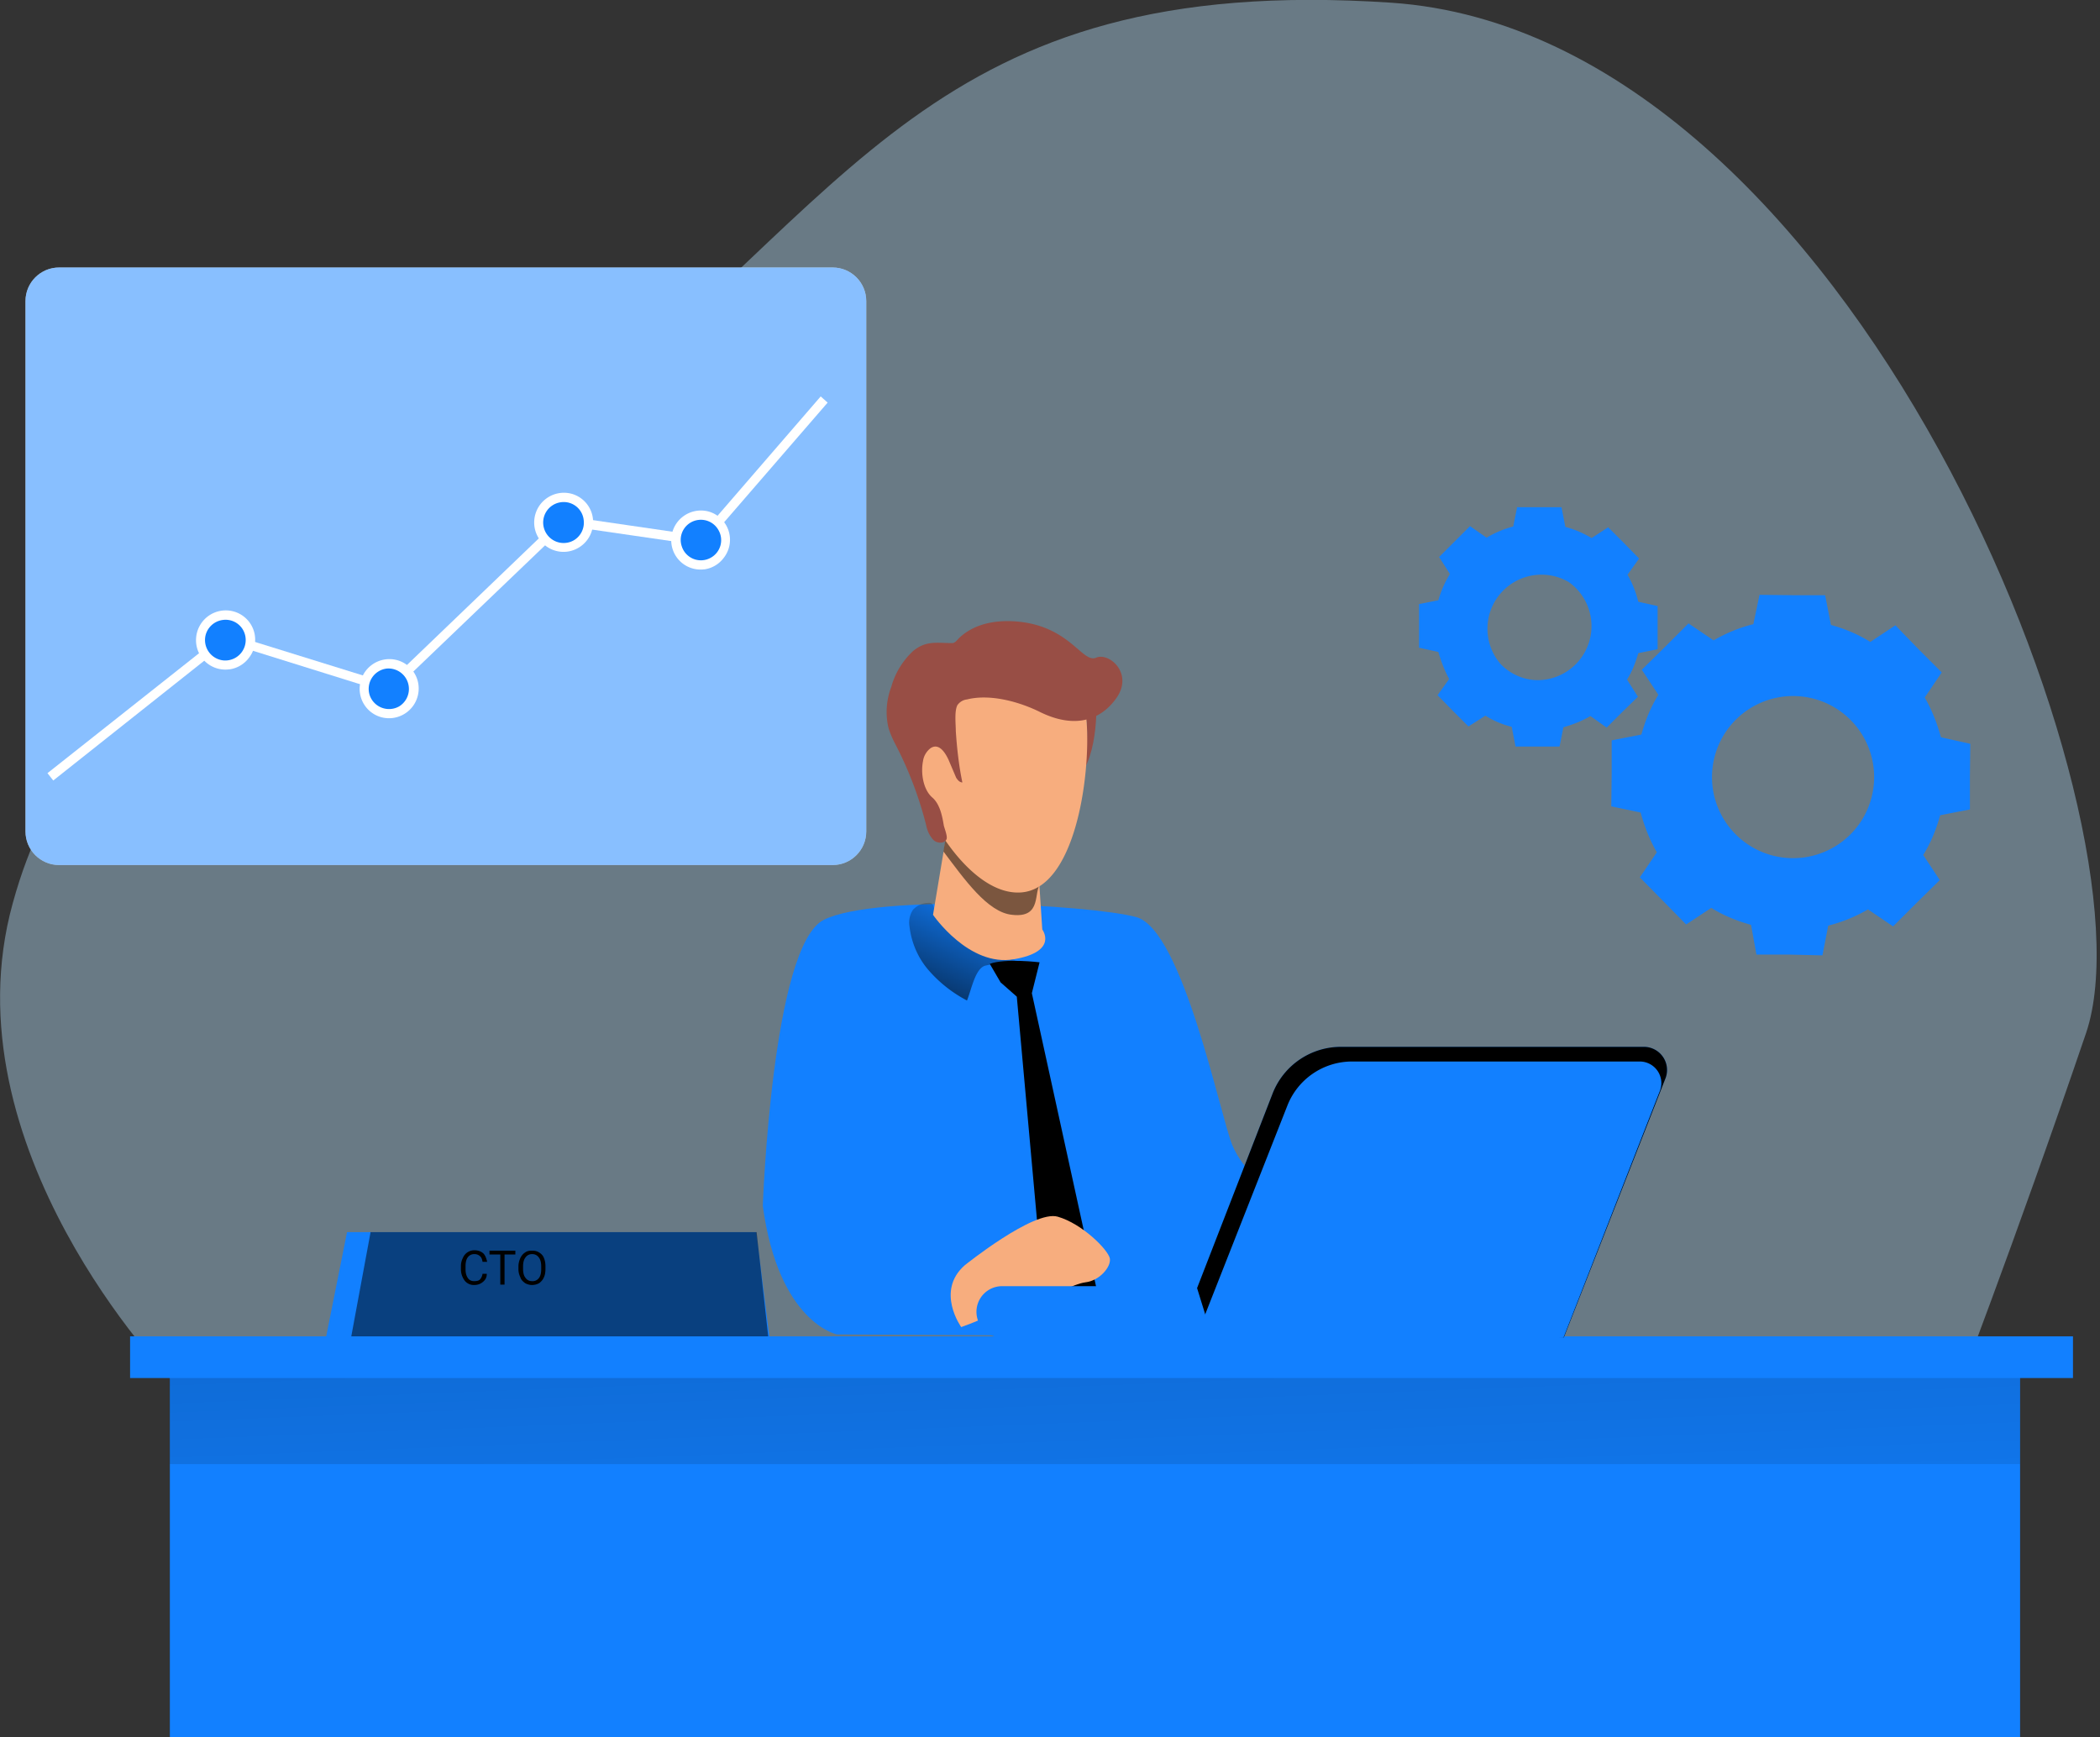 <svg width="544" height="450" fill="none" xmlns="http://www.w3.org/2000/svg"><rect width="100%" height="100%" fill="#333333" stroke="none"/><path opacity=".4" d="M44 357s-58.2-59.8-40.7-123c17.4-63.3 64.4-63.4 141-122.7C220.8 52 240.9-7.3 360.4.7c119.5 8.1 198.7 211.6 180 266.9-18.8 55.2-35 97-35 97L44 357z" fill="#BAE5FF"/><path d="M215.7 69.3H15.3c-4.8 0-8.7 3.9-8.7 8.7v137.4c0 4.8 3.9 8.7 8.7 8.7h200.4c4.8 0 8.7-3.9 8.7-8.7V78c0-4.8-3.9-8.7-8.7-8.7z" fill="#fff"/><path opacity=".5" d="M215.7 69.3H15.3c-4.8 0-8.7 3.9-8.7 8.7v137.4c0 4.8 3.9 8.7 8.7 8.7h200.4c4.8 0 8.7-3.9 8.7-8.7V78c0-4.8-3.9-8.7-8.7-8.7z" fill="#1280FF"/><path d="M537 346.2H33.7V357H537v-10.8zM523.3 357H44v93h479.3v-93z" fill="#1280FF"/><path opacity=".2" d="M523.3 357H44v22.3h479.3V357z" fill="url(#paint0_linear)"/><path d="M199.3 346.2H84.5l5.4-27h106l3.4 27z" fill="#1280FF"/><path opacity=".5" d="M199 346.2H91l5-27h100l3 27z" fill="url(#paint1_linear)"/><path d="M126.1 330c0 1-.4 1.6-1 2.1s-1.3.8-2.3.8a3 3 0 01-2.4-1.1c-.6-.8-1-1.8-1-3v-.8c0-.8.2-1.5.5-2.1a3.2 3.2 0 013-2c1 0 1.7.3 2.3.8.5.5.8 1.3 1 2.2H125c-.1-.7-.3-1.2-.7-1.5a2 2 0 00-1.4-.5 2 2 0 00-1.7.8c-.4.5-.6 1.3-.6 2.3v.9c0 .9.2 1.6.6 2.2.4.6 1 .8 1.6.8.7 0 1.2-.1 1.5-.4.3-.3.6-.8.7-1.5h1.1zm7.4-5h-2.8v7.8h-1.1V325h-2.8v-1h6.7v1zm7.8 3.7c0 .8-.1 1.6-.4 2.2-.3.7-.7 1.1-1.2 1.5-.5.3-1.2.5-1.9.5-.6 0-1.3-.2-1.8-.5-.5-.4-1-.8-1.2-1.5-.3-.6-.5-1.3-.5-2.1v-.7c0-.8.2-1.5.5-2.2.3-.6.7-1.1 1.2-1.4.5-.4 1.1-.5 1.8-.5s1.3.1 1.9.5c.5.3 1 .8 1.2 1.4.3.7.4 1.4.4 2.2v.6zm-1.1-.6c0-1-.2-1.8-.6-2.3a2 2 0 00-1.8-.9 2 2 0 00-1.7.9c-.4.5-.6 1.3-.6 2.3v.6c0 1 .2 1.8.6 2.3.4.6 1 .9 1.7.9a2 2 0 001.8-.8c.4-.5.6-1.3.6-2.3v-.7z" fill="#000"/><path d="M197.6 312.4s2.4-67.4 15.8-74.1c13.5-6.8 68.9-4 81-.7 12 3.4 21.7 51.4 24.8 59 5.7 13.7 27.2 21.5 27.2 21.5l-2 28.3-127.6-.7s-15.1-3-19.2-33.3z" fill="#1280FF"/><path d="M236.5 235.7a6 6 0 00-.9 4.3c.5 4.2 2.2 8.2 5 11.4 2.8 3.2 6.1 5.8 9.9 7.8 1.2-3 2.1-8.1 4.6-9 2.6-.6 5.3-1 8-1.4.1-.2-7.3-1.3-7.6-1.4-4.6-1.2-8-4.1-11.1-7.7-.8-.9-1.5-1.8-2-2.8-.7-1.4-.2-3.2-2-3a5.5 5.5 0 00-3.9 1.8z" fill="url(#paint2_linear)"/><path d="M274.2 253.3c.4.5 1 1 1.5.7l.4-.4c1.2-2 1.6-4.4 1.1-6.7s-1.3-4.5-2.5-6.5a26 26 0 00-3.7-5.4c-.6-.7-1.8-1.4-2.6-.8-.3.3-.5.7-.6 1.2-.6 2.3-6.1 11.3-4.8 13.4.6.8 6.4.3 7.4 1 1.4 1 2.7 2.2 3.8 3.5z" fill="url(#paint3_linear)"/><path d="M281.5 187.2c-.3-3.7-7.6-5.2-8.8-8l11.2-.4s1.3 14.8-4 22l-1.1-2.8c1.4-6.9 3.3-2.4 2.7-10.8z" fill="#984E45"/><path d="M245.9 211.8l-4.2 25.2s9.3 13.6 21 11.5c11.6-2 7.3-7.7 7.3-7.7l-1.4-21.4s-9.2 2.2-22.7-7.6z" fill="#F7AD7E"/><path opacity=".5" d="M244.4 220.6l1.5-8.8c13.5 9.8 20.5 5.6 20.5 5.6l3.2 11.5c-2 2 .5 9-7.4 8.1-6.4-.6-12.5-9.4-17.8-16.4z" fill="url(#paint4_linear)"/><path d="M235.3 193.5c1 14 15.3 38.7 29.2 37.7 14-1 18-30 17-44s-8.8-22-22.8-21a25.2 25.2 0 00-23.4 27.3z" fill="#F7AD7E"/><path d="M246.8 166.6c.9-.2 1.1-.9 2.2-1.8 4.2-3.6 10-4.3 15.3-3.7 13 1.5 16.1 10.7 19.6 9.3 3.4-1.5 9.7 4 5.4 10.3-4.3 6.2-11.2 8-19.8 3.8-5.4-2.7-13-4.8-19-3.3a3.5 3.5 0 00-2.5 1.5c-.8 1.6-.4 4.9-.4 6.7.3 4.5.8 9 1.7 13.3-.7 0-1.2-.6-1.6-1.2l-2-4.7c-.8-1.7-2.4-4.4-4.6-3a5.1 5.1 0 00-2 3.4c-.6 3 0 7.3 2.4 9.4 2 1.7 2.6 4.9 3 7.3.2.8 1 2.8.7 3.5-.5 1.2-2.4 1.1-3.3.3-1-1-1.7-2.4-2-4a97 97 0 00-7.7-20.4c-.8-1.5-1.5-3-2-4.6-.9-3.6-.6-7.4.7-10.8 1-3.6 3-6.8 5.7-9.3 3.1-2.5 5.7-2.1 9.3-2h1z" fill="#984E45"/><path opacity=".2" d="M252.3 344.4l2-26.3-21.4-3-6.7-36.8s24.8 23 45.7 22.3c20.9-.6 23.5-8.7 23.5-8.7l4 51.9-47 .6z" fill="url(#paint5_linear)"/><path d="M256.4 249.7l2.8 4.8 4.2 3.7 7.3 80.8 14.4-.4-17.8-81.3 2-8s-8.9-1.1-12.9.4z" fill="url(#paint6_linear)"/><path d="M249.9 327.8s17.9-14.4 24.1-12.6c6.3 1.8 13 8.5 13.5 10.8.4 2.2-2.7 5.8-6.3 6.2-3.6.5-7.6 3.6-9.8 2.7-2.3-1-7.6 0-9.9 2.6-2.2 2.7-12.5 6.3-12.5 6.3s-6.7-9.3.9-16z" fill="#F7AD7E"/><path d="M259.6 346.5h130.6a6.6 6.6 0 000-13.3H259.6a6.6 6.6 0 000 13.3z" fill="#1280FF"/><path d="M259.6 346.5h130.6a6.6 6.6 0 000-13.3H259.6a6.6 6.6 0 000 13.3z" fill="url(#paint7_linear)"/><path d="M310.1 333.7l2.2 7.1 92.8 5.7 26.4-67.3a6 6 0 00-5.5-8h-78.6a19 19 0 00-17.7 12l-19.6 50.5z" fill="#1280FF"/><path d="M310.1 333.7l2.2 7.1 92.8 5.7 26.4-67.3a6 6 0 00-5.5-8h-78.6a19 19 0 00-17.7 12l-19.6 50.5z" fill="url(#paint8_linear)"/><path d="M310 346.6H405l25-64a5.6 5.6 0 00-5.1-7.6h-74.7a18 18 0 00-16.7 11.4l-23.7 60.2z" fill="#1280FF"/><path d="M310 346.6H405l25-64a5.6 5.6 0 00-5.1-7.6h-74.7a18 18 0 00-16.7 11.4l-23.7 60.2z" fill="url(#paint9_linear)"/><path d="M498.2 221.5c2-3.2 3.4-6.7 4.4-10.3l7.7-1.5v-8.5l.1-8.5-7.6-1.7c-1-3.6-2.3-7-4.2-10.3l4.4-6.5-6-6-6-6.2-6.5 4.3c-3.2-2-6.6-3.4-10.2-4.4l-1.5-7.7h-8.5l-8.5-.1-1.6 7.6c-3.6.9-7 2.3-10.3 4.2l-6.5-4.4-6 6-6.1 6 4.3 6.5c-2 3.2-3.4 6.7-4.4 10.3l-7.7 1.5v8.5l-.1 8.6 7.6 1.6c1 3.6 2.3 7 4.2 10.3l-4.4 6.5 6 6.1 6 6.1 6.5-4.3c3.2 2 6.7 3.4 10.3 4.4l1.4 7.7h8.5l8.6.2 1.5-7.7a40 40 0 0010.3-4.2l6.5 4.4 6-6 6.1-6-4.3-6.5zm-49.2-6a21 21 0 0126.6-32 21 21 0 11-26.6 32z" fill="#1280FF"/><path d="M421.5 176c1.3-2 2.2-4.4 2.9-6.8l5-1V157l-5-1.1c-.6-2.4-1.5-4.8-2.8-7l3-4.2-4-4.1-4-4-4.3 2.8a26.5 26.5 0 00-6.8-2.9l-1-5.1H393l-1 5a26 26 0 00-6.9 2.9l-4.3-3-4 4-4 4 2.8 4.4a27.1 27.1 0 00-3 6.8l-5 1v11.3l5 1.1c.7 2.4 1.6 4.8 2.8 7l-3 4.2 4 4.1 4 4 4.4-2.8c2 1.3 4.4 2.3 6.8 2.9l1 5.1H404l1-5c2.5-.7 4.8-1.6 7-2.9l4.2 3 4-4 4.1-4-2.8-4.4zm-32.8-4a14 14 0 0117.7-21.2 14 14 0 01-8 25.4c-3.6 0-7.1-1.5-9.7-4.2z" fill="#1280FF"/><path d="M13.8 202.2l-1.5-1.9 46-36.4 42.2 13.1 45.2-43.4 35.7 5.2 31.2-36.1 1.8 1.6-32.1 37.1-35.8-5.2-45.4 43.5-42.3-13.2-45 35.7z" fill="#fff"/><path d="M107.2 177.6a6.5 6.5 0 01-6.8 7.2 6.4 6.4 0 01-5.7-4.4 6.5 6.5 0 015.3-8.4 6.4 6.4 0 017.2 5.6zM64.8 165a6.5 6.5 0 01-6.8 7.2 6.4 6.4 0 01-5.7-8.1 6.4 6.4 0 015.3-4.7 6.4 6.4 0 017.2 5.6z" fill="#1280FF"/><path d="M101.8 186a7.6 7.6 0 01-8.6-8.2 7.7 7.7 0 019.6-6.8 7.6 7.6 0 015.6 6.4 7.7 7.7 0 01-6.6 8.6zm-1.6-12.8a5.3 5.3 0 00-4.4 7 5.3 5.3 0 007.6 2.8 5.3 5.3 0 00-3.2-9.8z" fill="#fff"/><path d="M152.4 134.5a6.5 6.5 0 01-6.8 7.2 6.4 6.4 0 01-5.7-8 6.4 6.4 0 0110-3.5 6.4 6.4 0 012.5 4.3z" fill="#1280FF"/><path d="M147 142.9a7.6 7.6 0 01-8.6-8.1 7.7 7.7 0 019.6-6.9 7.6 7.6 0 015.6 6.5 7.7 7.7 0 01-6.6 8.5zm-1.6-12.8a5.3 5.3 0 00-4.4 7 5.3 5.3 0 007.6 2.9 5.3 5.3 0 002.6-5.3 5.2 5.2 0 00-5.8-4.6z" fill="#fff"/><path d="M187.8 139a6.5 6.5 0 01-6.8 7.3 6.4 6.4 0 01-5.6-4.4 6.5 6.5 0 015.3-8.4 6.4 6.4 0 017.1 5.6z" fill="#1280FF"/><path d="M182.4 147.5a7.6 7.6 0 01-8.5-8.1 7.7 7.7 0 019.6-6.9 7.6 7.6 0 014 12 7.6 7.6 0 01-5 3zm-1.5-12.8a5.2 5.2 0 00-4.3 6.8 5.2 5.2 0 007.5 3 5.2 5.2 0 002-7.2 5.2 5.2 0 00-5.2-2.6zM59.4 173.4a7.6 7.6 0 01-8.6-8.1 7.7 7.7 0 019.7-6.9 7.6 7.6 0 014 12 7.6 7.6 0 01-5 3zm-1.6-12.8a5.3 5.3 0 00-4.5 3.8 5.3 5.3 0 004.7 6.7 5.3 5.3 0 005.6-6 5.2 5.2 0 00-5.8-4.5z" fill="#fff"/><defs><linearGradient id="paint0_linear" x1="281.8" y1="320.5" x2="287" y2="454.4" gradientUnits="userSpaceOnUse"><stop offset="0"/><stop offset=".8" stop-opacity=".1"/><stop offset="1" stop-opacity="0"/></linearGradient><linearGradient id="paint1_linear" x1="12751.2" y1="6137.9" x2="12661.9" y2="8432.9" gradientUnits="userSpaceOnUse"><stop offset="0"/><stop offset=".8" stop-opacity=".1"/><stop offset="1" stop-opacity="0"/></linearGradient><linearGradient id="paint2_linear" x1="236.8" y1="270.7" x2="254.8" y2="231.4" gradientUnits="userSpaceOnUse"><stop offset="0"/><stop offset=".1" stop-opacity=".8"/><stop offset="1" stop-opacity="0"/></linearGradient><linearGradient id="paint3_linear" x1="3447" y1="4182.5" x2="3181.7" y2="4132.6" gradientUnits="userSpaceOnUse"><stop offset="0"/><stop offset=".1" stop-opacity=".8"/><stop offset="1" stop-opacity="0"/></linearGradient><linearGradient id="paint4_linear" x1="5009.2" y1="4116.4" x2="5378.3" y2="5438" gradientUnits="userSpaceOnUse"><stop offset="0"/><stop offset=".8" stop-opacity=".1"/><stop offset="1" stop-opacity="0"/></linearGradient><linearGradient id="paint5_linear" x1="14931.7" y1="21130.6" x2="14841.2" y2="12892.3" gradientUnits="userSpaceOnUse"><stop offset="0"/><stop offset=".8" stop-opacity=".1"/><stop offset="1" stop-opacity="0"/></linearGradient><linearGradient id="paint6_linear" x1="5725.1" y1="21147.4" x2="7035.5" y2="21119.4" gradientUnits="userSpaceOnUse"><stop offset="0"/><stop offset=".1" stop-opacity=".8"/><stop offset="1" stop-opacity="0"/></linearGradient><linearGradient id="paint7_linear" x1="35786" y1="3999.3" x2="35786.5" y2="3719.8" gradientUnits="userSpaceOnUse"><stop offset="0"/><stop offset=".1" stop-opacity=".8"/><stop offset="1" stop-opacity="0"/></linearGradient><linearGradient id="paint8_linear" x1="33338.2" y1="15523.3" x2="34463.9" y2="21644.4" gradientUnits="userSpaceOnUse"><stop offset="0"/><stop offset=".1" stop-opacity=".8"/><stop offset="1" stop-opacity="0"/></linearGradient><linearGradient id="paint9_linear" x1="34088.2" y1="20918.5" x2="34220.5" y2="15264.7" gradientUnits="userSpaceOnUse"><stop offset="0"/><stop offset=".1" stop-opacity=".8"/><stop offset="1" stop-opacity="0"/></linearGradient></defs></svg>